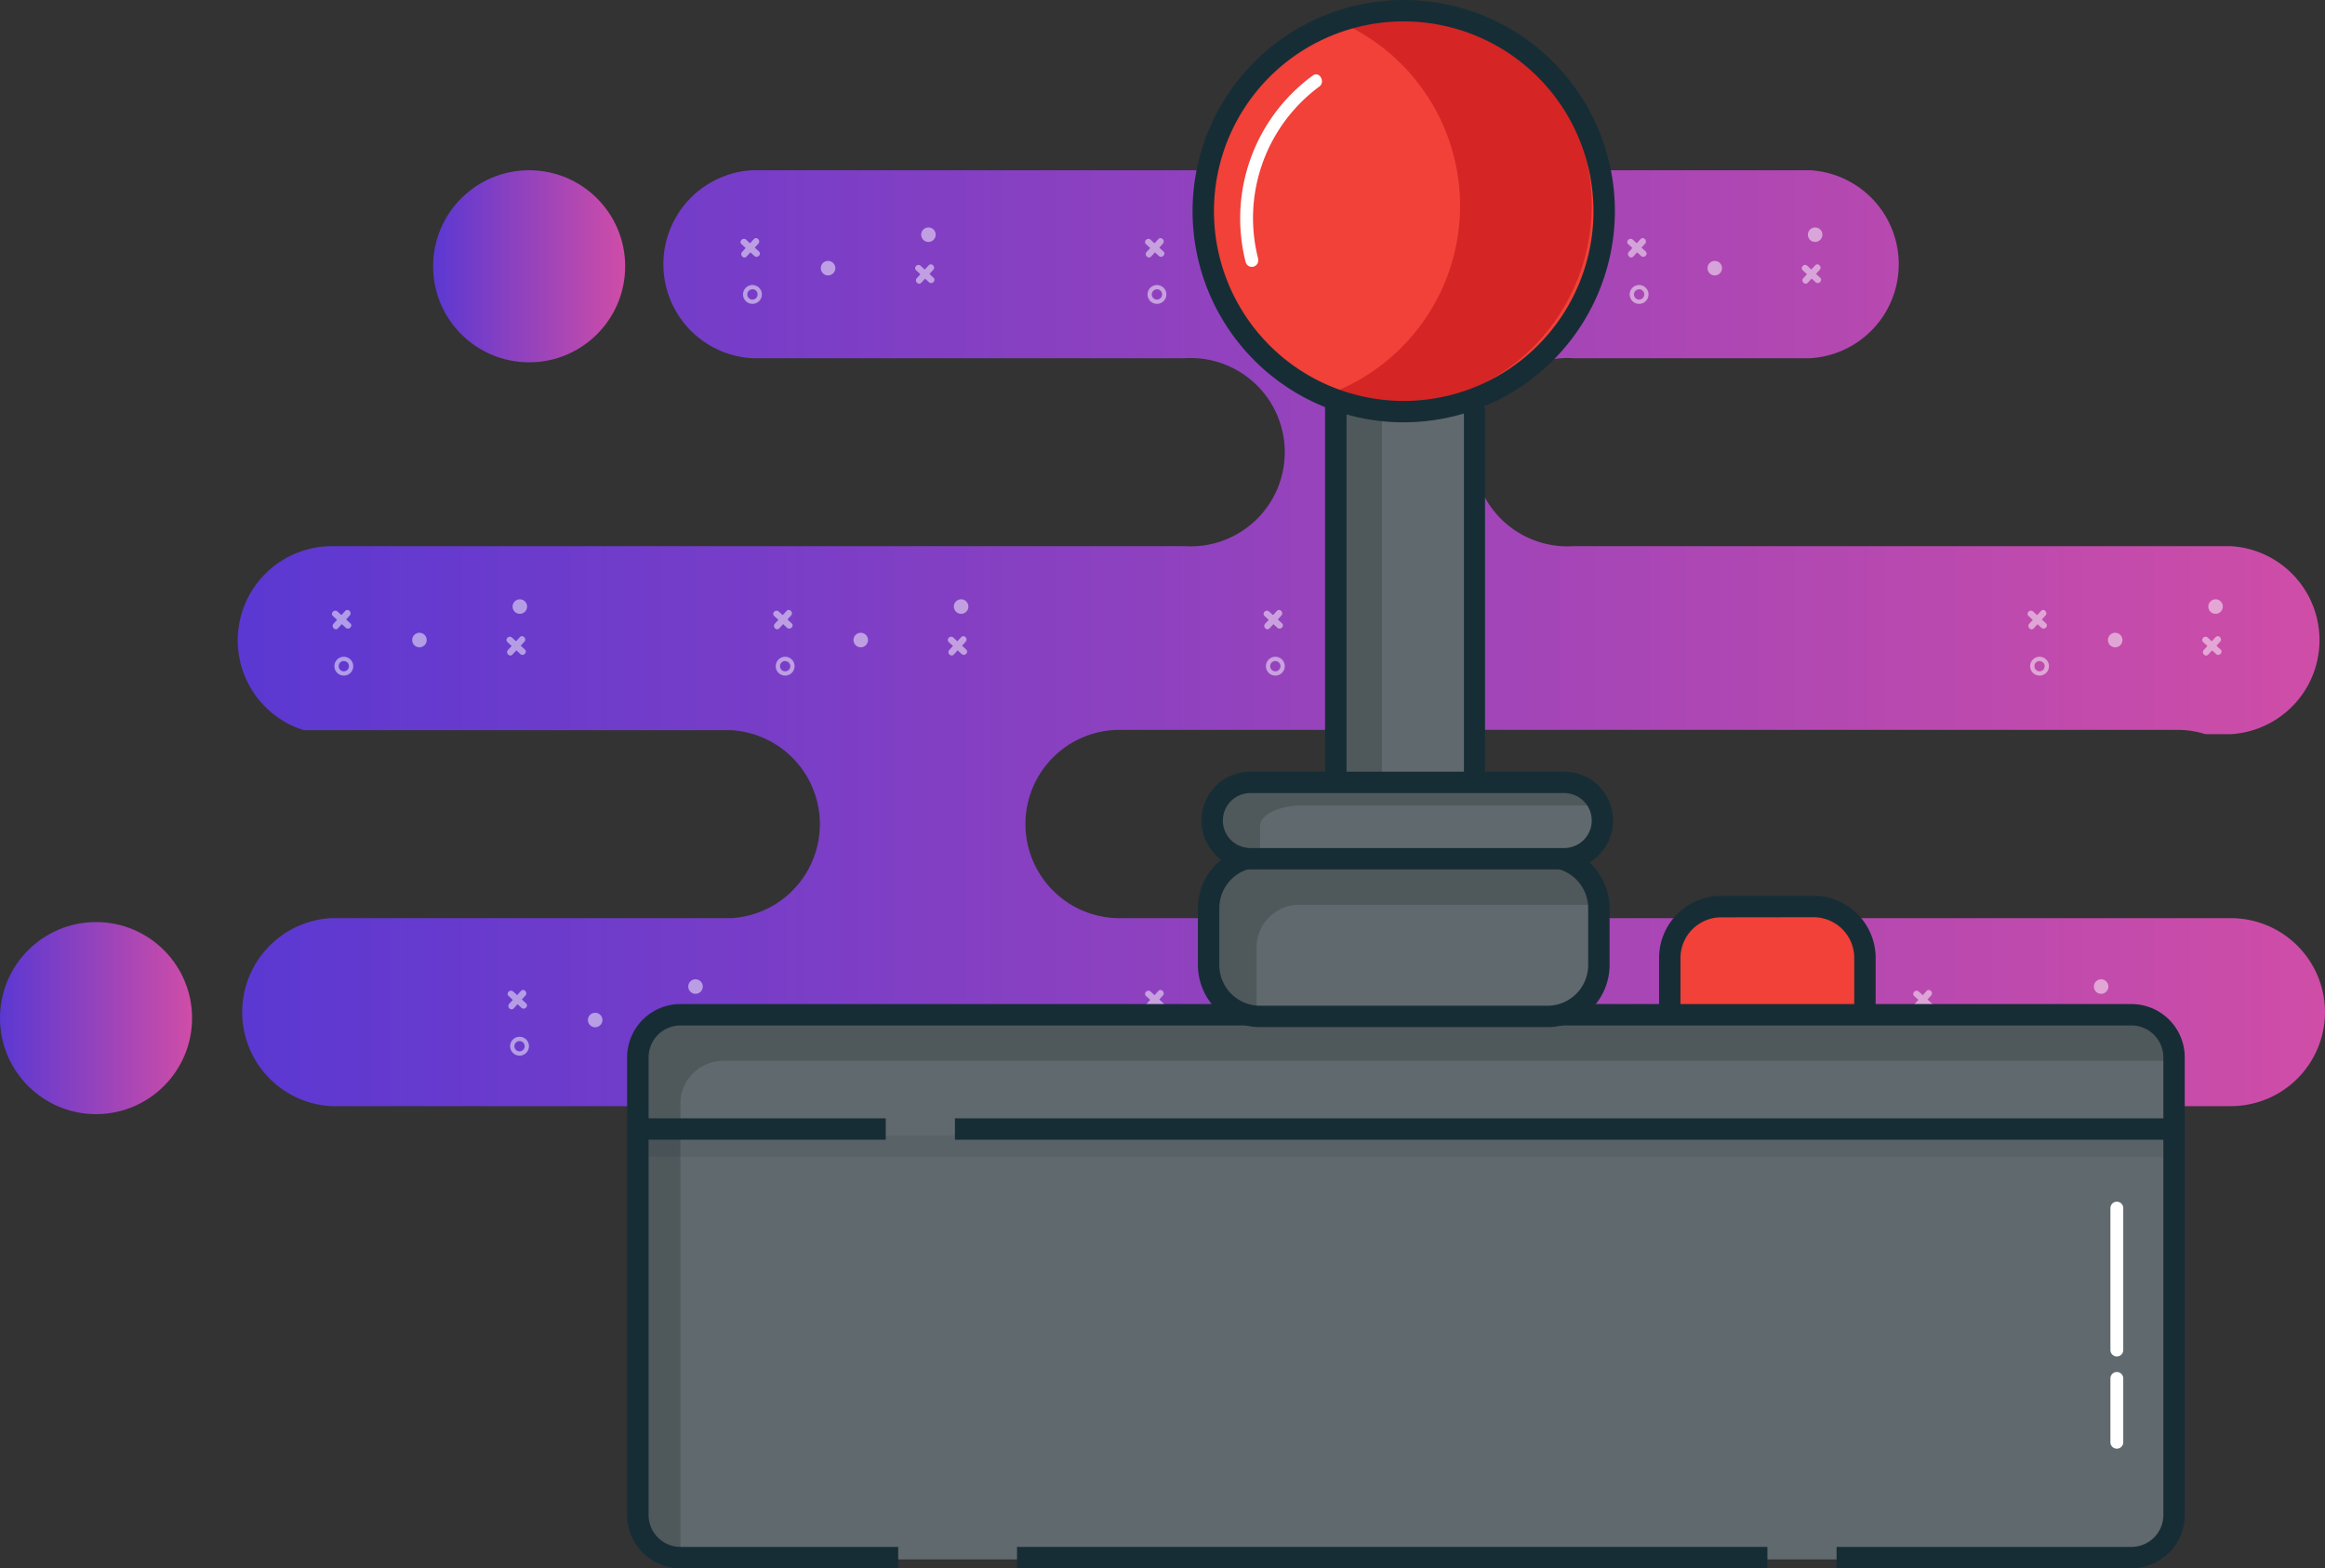 <svg xmlns="http://www.w3.org/2000/svg" xmlns:xlink="http://www.w3.org/1999/xlink" viewBox="0 0 543.27 366.45"><rect x="0" y="0" width="543.27" height="366.45" fill="#333333" stroke="none"/><defs><style>.cls-1{fill:url(#linear-gradient);}.cls-2{fill:url(#linear-gradient-2);}.cls-3{fill:url(#linear-gradient-3);}.cls-4{opacity:0.5;}.cls-5{fill:#fff;}.cls-6{fill:#f14139;}.cls-10,.cls-7{fill:#172d35;}.cls-8{fill:#60696d;}.cls-9{fill:#4f585b;}.cls-10{opacity:0.1;}.cls-11{fill:#d62525;}</style><linearGradient id="linear-gradient" x1="55.38" y1="149.1" x2="543.27" y2="149.1" gradientUnits="userSpaceOnUse"><stop offset="0" stop-color="#5b38d2"/><stop offset="1" stop-color="#cf4da7"/></linearGradient><linearGradient id="linear-gradient-2" x1="101.21" y1="62.22" x2="146.08" y2="62.22" xlink:href="#linear-gradient"/><linearGradient id="linear-gradient-3" x1="0" y1="237.89" x2="44.87" y2="237.89" xlink:href="#linear-gradient"/></defs><title>Asset 60</title><g id="Layer_2" data-name="Layer 2"><g id="Layer_1-2" data-name="Layer 1"><path class="cls-1" d="M543.27,236.46a22,22,0,0,1-22,22h-444a22,22,0,0,1,0-43.92H170.9a22,22,0,0,0,0-43.92H71a22,22,0,0,1,6.38-43H276.88a22,22,0,1,0,0-43.92H175.68a22,22,0,0,1,0-43.92H423a22,22,0,0,1,0,43.92H367.59a22,22,0,1,0,0,43.92H521.31a22,22,0,0,1,0,43.92h-6a21.72,21.72,0,0,0-6.38-1H261.61a22,22,0,0,0-22,22,22,22,0,0,0,22,22h259.7A22,22,0,0,1,543.27,236.46Z"/><circle class="cls-2" cx="123.64" cy="62.22" r="22.44"/><circle class="cls-3" cx="22.44" cy="237.89" r="22.44"/><g class="cls-4"><circle class="cls-5" cx="201.13" cy="149.55" r="1.7"/><circle class="cls-5" cx="224.58" cy="141.73" r="1.7"/><path class="cls-5" d="M183.46,157.86a2.2,2.2,0,1,1,2.2-2.2A2.2,2.2,0,0,1,183.46,157.86Zm0-3.4a1.2,1.2,0,1,0,1.2,1.2A1.2,1.2,0,0,0,183.46,154.47Z"/><path class="cls-5" d="M180.91,143.94l3,2.75c.71.65,1.78-.41,1.06-1.06l-3-2.75c-.71-.65-1.78.41-1.06,1.06Z"/><path class="cls-5" d="M183.79,142.75l-2.75,3c-.65.71.41,1.78,1.06,1.06l2.75-3c.65-.71-.41-1.78-1.06-1.06Z"/><path class="cls-5" d="M224.59,148.88l-2.78,3c-.66.71.4,1.77,1.06,1.06l2.78-3c.66-.71-.4-1.77-1.06-1.06Z"/><path class="cls-5" d="M225.76,151.76l-3-2.78c-.71-.66-1.77.4-1.06,1.06l3,2.78c.71.66,1.77-.4,1.06-1.06Z"/><circle class="cls-5" cx="315.7" cy="149.55" r="1.7"/><circle class="cls-5" cx="339.15" cy="141.73" r="1.7"/><path class="cls-5" d="M298,157.86a2.2,2.2,0,1,1,2.2-2.2A2.2,2.2,0,0,1,298,157.86Zm0-3.4a1.2,1.2,0,1,0,1.2,1.2A1.2,1.2,0,0,0,298,154.47Z"/><path class="cls-5" d="M295.48,143.94l3,2.75c.71.65,1.78-.41,1.06-1.06l-3-2.75c-.71-.65-1.78.41-1.06,1.06Z"/><path class="cls-5" d="M298.36,142.75l-2.75,3c-.65.71.41,1.78,1.06,1.06l2.75-3c.65-.71-.41-1.78-1.06-1.06Z"/><path class="cls-5" d="M339.16,148.88l-2.78,3c-.66.71.4,1.77,1.06,1.06l2.78-3c.66-.71-.4-1.77-1.06-1.06Z"/><path class="cls-5" d="M340.33,151.76l-3-2.78c-.71-.66-1.77.4-1.06,1.06l3,2.78c.71.66,1.77-.4,1.06-1.06Z"/><circle class="cls-5" cx="494.24" cy="149.55" r="1.7"/><circle class="cls-5" cx="517.7" cy="141.73" r="1.7"/><path class="cls-5" d="M476.57,157.86a2.2,2.2,0,1,1,2.2-2.2A2.2,2.2,0,0,1,476.57,157.86Zm0-3.4a1.2,1.2,0,1,0,1.2,1.2A1.2,1.2,0,0,0,476.57,154.47Z"/><path class="cls-5" d="M474,143.94l3,2.75c.71.65,1.78-.41,1.06-1.06l-3-2.75c-.71-.65-1.78.41-1.06,1.06Z"/><path class="cls-5" d="M476.91,142.75l-2.75,3c-.65.71.41,1.78,1.06,1.06l2.75-3c.65-.71-.41-1.78-1.06-1.06Z"/><path class="cls-5" d="M517.71,148.88l-2.78,3c-.66.71.4,1.77,1.06,1.06l2.78-3c.66-.71-.4-1.77-1.06-1.06Z"/><path class="cls-5" d="M518.87,151.76l-3-2.78c-.71-.66-1.77.4-1.06,1.06l3,2.78c.71.66,1.77-.4,1.06-1.06Z"/><circle class="cls-5" cx="98.01" cy="149.55" r="1.7"/><circle class="cls-5" cx="121.47" cy="141.73" r="1.7"/><path class="cls-5" d="M80.34,157.86a2.2,2.2,0,1,1,2.2-2.2A2.2,2.2,0,0,1,80.34,157.86Zm0-3.4a1.2,1.2,0,1,0,1.2,1.2A1.2,1.2,0,0,0,80.34,154.47Z"/><path class="cls-5" d="M77.79,143.94l3,2.75c.71.65,1.78-.41,1.06-1.06l-3-2.75c-.71-.65-1.78.41-1.06,1.06Z"/><path class="cls-5" d="M80.67,142.75l-2.75,3c-.65.71.41,1.78,1.06,1.06l2.75-3c.65-.71-.41-1.78-1.06-1.06Z"/><path class="cls-5" d="M121.47,148.88l-2.78,3c-.66.71.4,1.77,1.06,1.06l2.78-3c.66-.71-.4-1.77-1.06-1.06Z"/><path class="cls-5" d="M122.64,151.76l-3-2.78c-.71-.66-1.77.4-1.06,1.06l3,2.78c.71.66,1.77-.4,1.06-1.06Z"/></g><g class="cls-4"><circle class="cls-5" cx="193.49" cy="62.66" r="1.7"/><circle class="cls-5" cx="216.94" cy="54.84" r="1.7"/><path class="cls-5" d="M175.82,71a2.2,2.2,0,1,1,2.2-2.2A2.2,2.2,0,0,1,175.82,71Zm0-3.4a1.2,1.2,0,1,0,1.2,1.2A1.2,1.2,0,0,0,175.82,67.58Z"/><path class="cls-5" d="M173.27,57.06l3,2.75c.71.65,1.78-.41,1.06-1.06l-3-2.75c-.71-.65-1.78.41-1.06,1.06Z"/><path class="cls-5" d="M176.15,55.87l-2.75,3c-.65.71.41,1.78,1.06,1.06l2.75-3c.65-.71-.41-1.78-1.06-1.06Z"/><path class="cls-5" d="M217,62l-2.78,3c-.66.71.4,1.77,1.06,1.06l2.78-3c.66-.71-.4-1.77-1.06-1.06Z"/><path class="cls-5" d="M218.12,64.88l-3-2.78c-.71-.66-1.77.4-1.06,1.06l3,2.78c.71.66,1.77-.4,1.06-1.06Z"/><circle class="cls-5" cx="288.01" cy="62.66" r="1.7"/><circle class="cls-5" cx="311.47" cy="54.84" r="1.7"/><path class="cls-5" d="M270.34,71a2.2,2.2,0,1,1,2.2-2.2A2.2,2.2,0,0,1,270.34,71Zm0-3.4a1.2,1.2,0,1,0,1.2,1.2A1.2,1.2,0,0,0,270.34,67.58Z"/><path class="cls-5" d="M267.79,57.06l3,2.75c.71.65,1.78-.41,1.06-1.06l-3-2.75c-.71-.65-1.78.41-1.06,1.06Z"/><path class="cls-5" d="M270.67,55.87l-2.75,3c-.65.71.41,1.78,1.06,1.06l2.75-3c.65-.71-.41-1.78-1.06-1.06Z"/><path class="cls-5" d="M311.47,62l-2.78,3c-.66.71.4,1.77,1.06,1.06l2.78-3c.66-.71-.4-1.77-1.06-1.06Z"/><path class="cls-5" d="M312.64,64.88l-3-2.78c-.71-.66-1.77.4-1.06,1.06l3,2.78c.71.66,1.77-.4,1.06-1.06Z"/><circle class="cls-5" cx="400.68" cy="62.66" r="1.7"/><circle class="cls-5" cx="424.13" cy="54.84" r="1.7"/><path class="cls-5" d="M383,71a2.2,2.2,0,1,1,2.2-2.2A2.2,2.2,0,0,1,383,71Zm0-3.4a1.2,1.2,0,1,0,1.2,1.2A1.2,1.2,0,0,0,383,67.58Z"/><path class="cls-5" d="M380.46,57.06l3,2.75c.71.65,1.78-.41,1.06-1.06l-3-2.75c-.71-.65-1.78.41-1.06,1.06Z"/><path class="cls-5" d="M383.34,55.87l-2.75,3c-.65.71.41,1.78,1.06,1.06l2.75-3c.65-.71-.41-1.78-1.06-1.06Z"/><path class="cls-5" d="M424.14,62l-2.78,3c-.66.71.4,1.77,1.06,1.06l2.78-3c.66-.71-.4-1.77-1.06-1.06Z"/><path class="cls-5" d="M425.3,64.88l-3-2.78c-.71-.66-1.77.4-1.06,1.06l3,2.78c.71.66,1.77-.4,1.06-1.06Z"/></g><g class="cls-4"><circle class="cls-5" cx="139.07" cy="238.34" r="1.7"/><circle class="cls-5" cx="162.52" cy="230.52" r="1.7"/><path class="cls-5" d="M121.4,246.66a2.2,2.2,0,1,1,2.2-2.2A2.2,2.2,0,0,1,121.4,246.66Zm0-3.4a1.2,1.2,0,1,0,1.2,1.2A1.2,1.2,0,0,0,121.4,243.26Z"/><path class="cls-5" d="M118.85,232.74l3,2.75c.71.65,1.78-.41,1.06-1.06l-3-2.75c-.71-.65-1.78.41-1.06,1.06Z"/><path class="cls-5" d="M121.73,231.55l-2.75,3c-.65.71.41,1.78,1.06,1.06l2.75-3c.65-.71-.41-1.78-1.06-1.06Z"/><path class="cls-5" d="M162.53,237.68l-2.78,3c-.66.71.4,1.77,1.06,1.06l2.78-3c.66-.71-.4-1.77-1.06-1.06Z"/><path class="cls-5" d="M163.7,240.56l-3-2.78c-.71-.66-1.77.4-1.06,1.06l3,2.78c.71.66,1.77-.4,1.06-1.06Z"/><circle class="cls-5" cx="288.01" cy="238.34" r="1.7"/><circle class="cls-5" cx="311.47" cy="230.52" r="1.7"/><path class="cls-5" d="M270.34,246.66a2.2,2.2,0,1,1,2.2-2.2A2.2,2.2,0,0,1,270.34,246.66Zm0-3.4a1.2,1.2,0,1,0,1.2,1.2A1.2,1.2,0,0,0,270.34,243.26Z"/><path class="cls-5" d="M267.79,232.74l3,2.75c.71.65,1.78-.41,1.06-1.06l-3-2.75c-.71-.65-1.78.41-1.06,1.06Z"/><path class="cls-5" d="M270.67,231.55l-2.75,3c-.65.71.41,1.78,1.06,1.06l2.75-3c.65-.71-.41-1.78-1.06-1.06Z"/><path class="cls-5" d="M311.47,237.68l-2.78,3c-.66.71.4,1.77,1.06,1.06l2.78-3c.66-.71-.4-1.77-1.06-1.06Z"/><path class="cls-5" d="M312.64,240.56l-3-2.78c-.71-.66-1.77.4-1.06,1.06l3,2.78c.71.66,1.77-.4,1.06-1.06Z"/><circle class="cls-5" cx="467.51" cy="238.34" r="1.7"/><circle class="cls-5" cx="490.96" cy="230.52" r="1.7"/><path class="cls-5" d="M449.84,246.66a2.2,2.2,0,1,1,2.2-2.2A2.2,2.2,0,0,1,449.84,246.66Zm0-3.4a1.2,1.2,0,1,0,1.2,1.2A1.2,1.2,0,0,0,449.84,243.26Z"/><path class="cls-5" d="M447.29,232.74l3,2.75c.71.65,1.78-.41,1.06-1.06l-3-2.75c-.71-.65-1.78.41-1.06,1.06Z"/><path class="cls-5" d="M450.17,231.55l-2.75,3c-.65.71.41,1.78,1.06,1.06l2.75-3c.65-.71-.41-1.78-1.06-1.06Z"/><path class="cls-5" d="M491,237.68l-2.78,3c-.66.71.4,1.77,1.06,1.06l2.78-3c.66-.71-.4-1.77-1.06-1.06Z"/><path class="cls-5" d="M492.14,240.56l-3-2.78c-.71-.66-1.77.4-1.06,1.06l3,2.78c.71.66,1.77-.4,1.06-1.06Z"/></g><rect class="cls-6" x="390.18" y="212.65" width="45.6" height="35.65" rx="12" ry="12"/><path class="cls-7" d="M423.77,250h-21.6a14.52,14.52,0,0,1-14.5-14.5V223.82a14.52,14.52,0,0,1,14.5-14.5h21.6a14.52,14.52,0,0,1,14.5,14.5v11.65A14.52,14.52,0,0,1,423.77,250Zm-21.6-35.65a9.51,9.51,0,0,0-9.5,9.5v11.65a9.51,9.51,0,0,0,9.5,9.5h21.6a9.51,9.51,0,0,0,9.5-9.5V223.82a9.51,9.51,0,0,0-9.5-9.5Z"/><rect class="cls-8" x="312.2" y="48.51" width="32.38" height="261.97" rx="16.19" ry="16.19"/><path class="cls-9" d="M344.21,68.67a9.73,9.73,0,0,0-5.1-1.51c-8.91,0-16.19,13.24-16.19,29.43V299.7a51.27,51.27,0,0,0,.83,9.27c-6.43-3.91-11.09-15-11.09-27.92V77.94c0-16.19,7.28-29.43,16.19-29.43,4.45,0,8.5,3.31,11.43,8.65A38.3,38.3,0,0,1,344.21,68.67Z"/><path class="cls-7" d="M339.05,312.56H317.62a8,8,0,0,1-8-8V64.28a18.69,18.69,0,1,1,37.38,0V304.59A8,8,0,0,1,339.05,312.56Zm-10.72-262a13.7,13.7,0,0,0-13.69,13.69V304.59a3,3,0,0,0,3,3h21.43a3,3,0,0,0,3-3V64.28A13.7,13.7,0,0,0,328.34,50.6Z"/><rect class="cls-8" x="148.63" y="237.52" width="358.96" height="126.84" rx="12" ry="12"/><path class="cls-9" d="M507.59,247.47v.41H168.94a10,10,0,0,0-9.95,9.95V364.36h-.41a10,10,0,0,1-9.95-9.95V247.47a10,10,0,0,1,9.95-9.95H497.64A10,10,0,0,1,507.59,247.47Z"/><rect class="cls-7" x="237.64" y="361.45" width="175.34" height="5"/><path class="cls-7" d="M498.05,366.45H429.14v-5h68.91A7.46,7.46,0,0,0,505.5,354V247.06a7.46,7.46,0,0,0-7.45-7.45H159a7.46,7.46,0,0,0-7.45,7.45V354a7.46,7.46,0,0,0,7.45,7.45h50.88v5H159A12.46,12.46,0,0,1,146.54,354V247.06A12.46,12.46,0,0,1,159,234.61H498.05a12.46,12.46,0,0,1,12.45,12.45V354A12.46,12.46,0,0,1,498.05,366.45Z"/><rect class="cls-7" x="223.13" y="261.31" width="284.87" height="5"/><rect class="cls-7" x="149.04" y="261.31" width="57.93" height="5"/><rect class="cls-10" x="148.94" y="265.28" width="358.96" height="5"/><rect class="cls-8" x="281.58" y="201.05" width="91.19" height="37.31" rx="12" ry="12"/><path class="cls-9" d="M374.43,211v.41H303.55a10,10,0,0,0-9.95,9.95v17h-.41a10,10,0,0,1-9.95-9.95V211a10,10,0,0,1,9.95-9.95h71.29A10,10,0,0,1,374.43,211Z"/><path class="cls-7" d="M361.6,240H294.41a14.52,14.52,0,0,1-14.5-14.5V212.22a14.52,14.52,0,0,1,14.5-14.5H361.6a14.52,14.52,0,0,1,14.5,14.5v13.31A14.52,14.52,0,0,1,361.6,240Zm-67.19-37.31a9.51,9.51,0,0,0-9.5,9.5v13.31a9.51,9.51,0,0,0,9.5,9.5H361.6a9.51,9.51,0,0,0,9.5-9.5V212.22a9.51,9.51,0,0,0-9.5-9.5Z"/><rect class="cls-8" x="282.41" y="183.21" width="91.19" height="17.84" rx="8.92" ry="8.92"/><path class="cls-9" d="M375.26,188v.2H304.37c-5.47,0-9.95,2.14-9.95,4.76V201H294c-5.47,0-9.95-2.14-9.95-4.76V188c0-2.62,4.48-4.76,9.95-4.76h71.29C370.78,183.21,375.26,185.35,375.26,188Z"/><path class="cls-7" d="M365.51,203.15H292.16a11.42,11.42,0,1,1,0-22.84h73.35a11.42,11.42,0,1,1,0,22.84Zm-73.35-17.84a6.42,6.42,0,1,0,0,12.84h73.35a6.42,6.42,0,1,0,0-12.84Z"/><rect class="cls-6" x="279.92" y="2.91" width="93.68" height="93.68" rx="46.84" ry="46.84"/><path class="cls-11" d="M371.94,48.1A47,47,0,0,1,325.1,94.93a46.36,46.36,0,0,1-15.34-2.59,46.87,46.87,0,0,0,0-88.49A46.63,46.63,0,0,1,358.18,15,46.69,46.69,0,0,1,371.94,48.1Z"/><path class="cls-7" d="M328,98.68a49.34,49.34,0,1,1,49.34-49.34A49.39,49.39,0,0,1,328,98.68ZM328,5a44.34,44.34,0,1,0,44.34,44.34A44.39,44.39,0,0,0,328,5Z"/><path class="cls-5" d="M493.13,282.29v33.16a1.5,1.5,0,0,0,3,0V282.29a1.5,1.5,0,0,0-3,0Z"/><path class="cls-5" d="M493.13,322.08V337a1.5,1.5,0,0,0,3,0V322.08a1.5,1.5,0,0,0-3,0Z"/><path class="cls-5" d="M294,60.5a38.22,38.22,0,0,1,14.26-40.26c1.54-1.13,0-3.73-1.51-2.59A41.33,41.33,0,0,0,291.08,61.3a1.5,1.5,0,0,0,2.89-.8Z"/></g></g></svg>